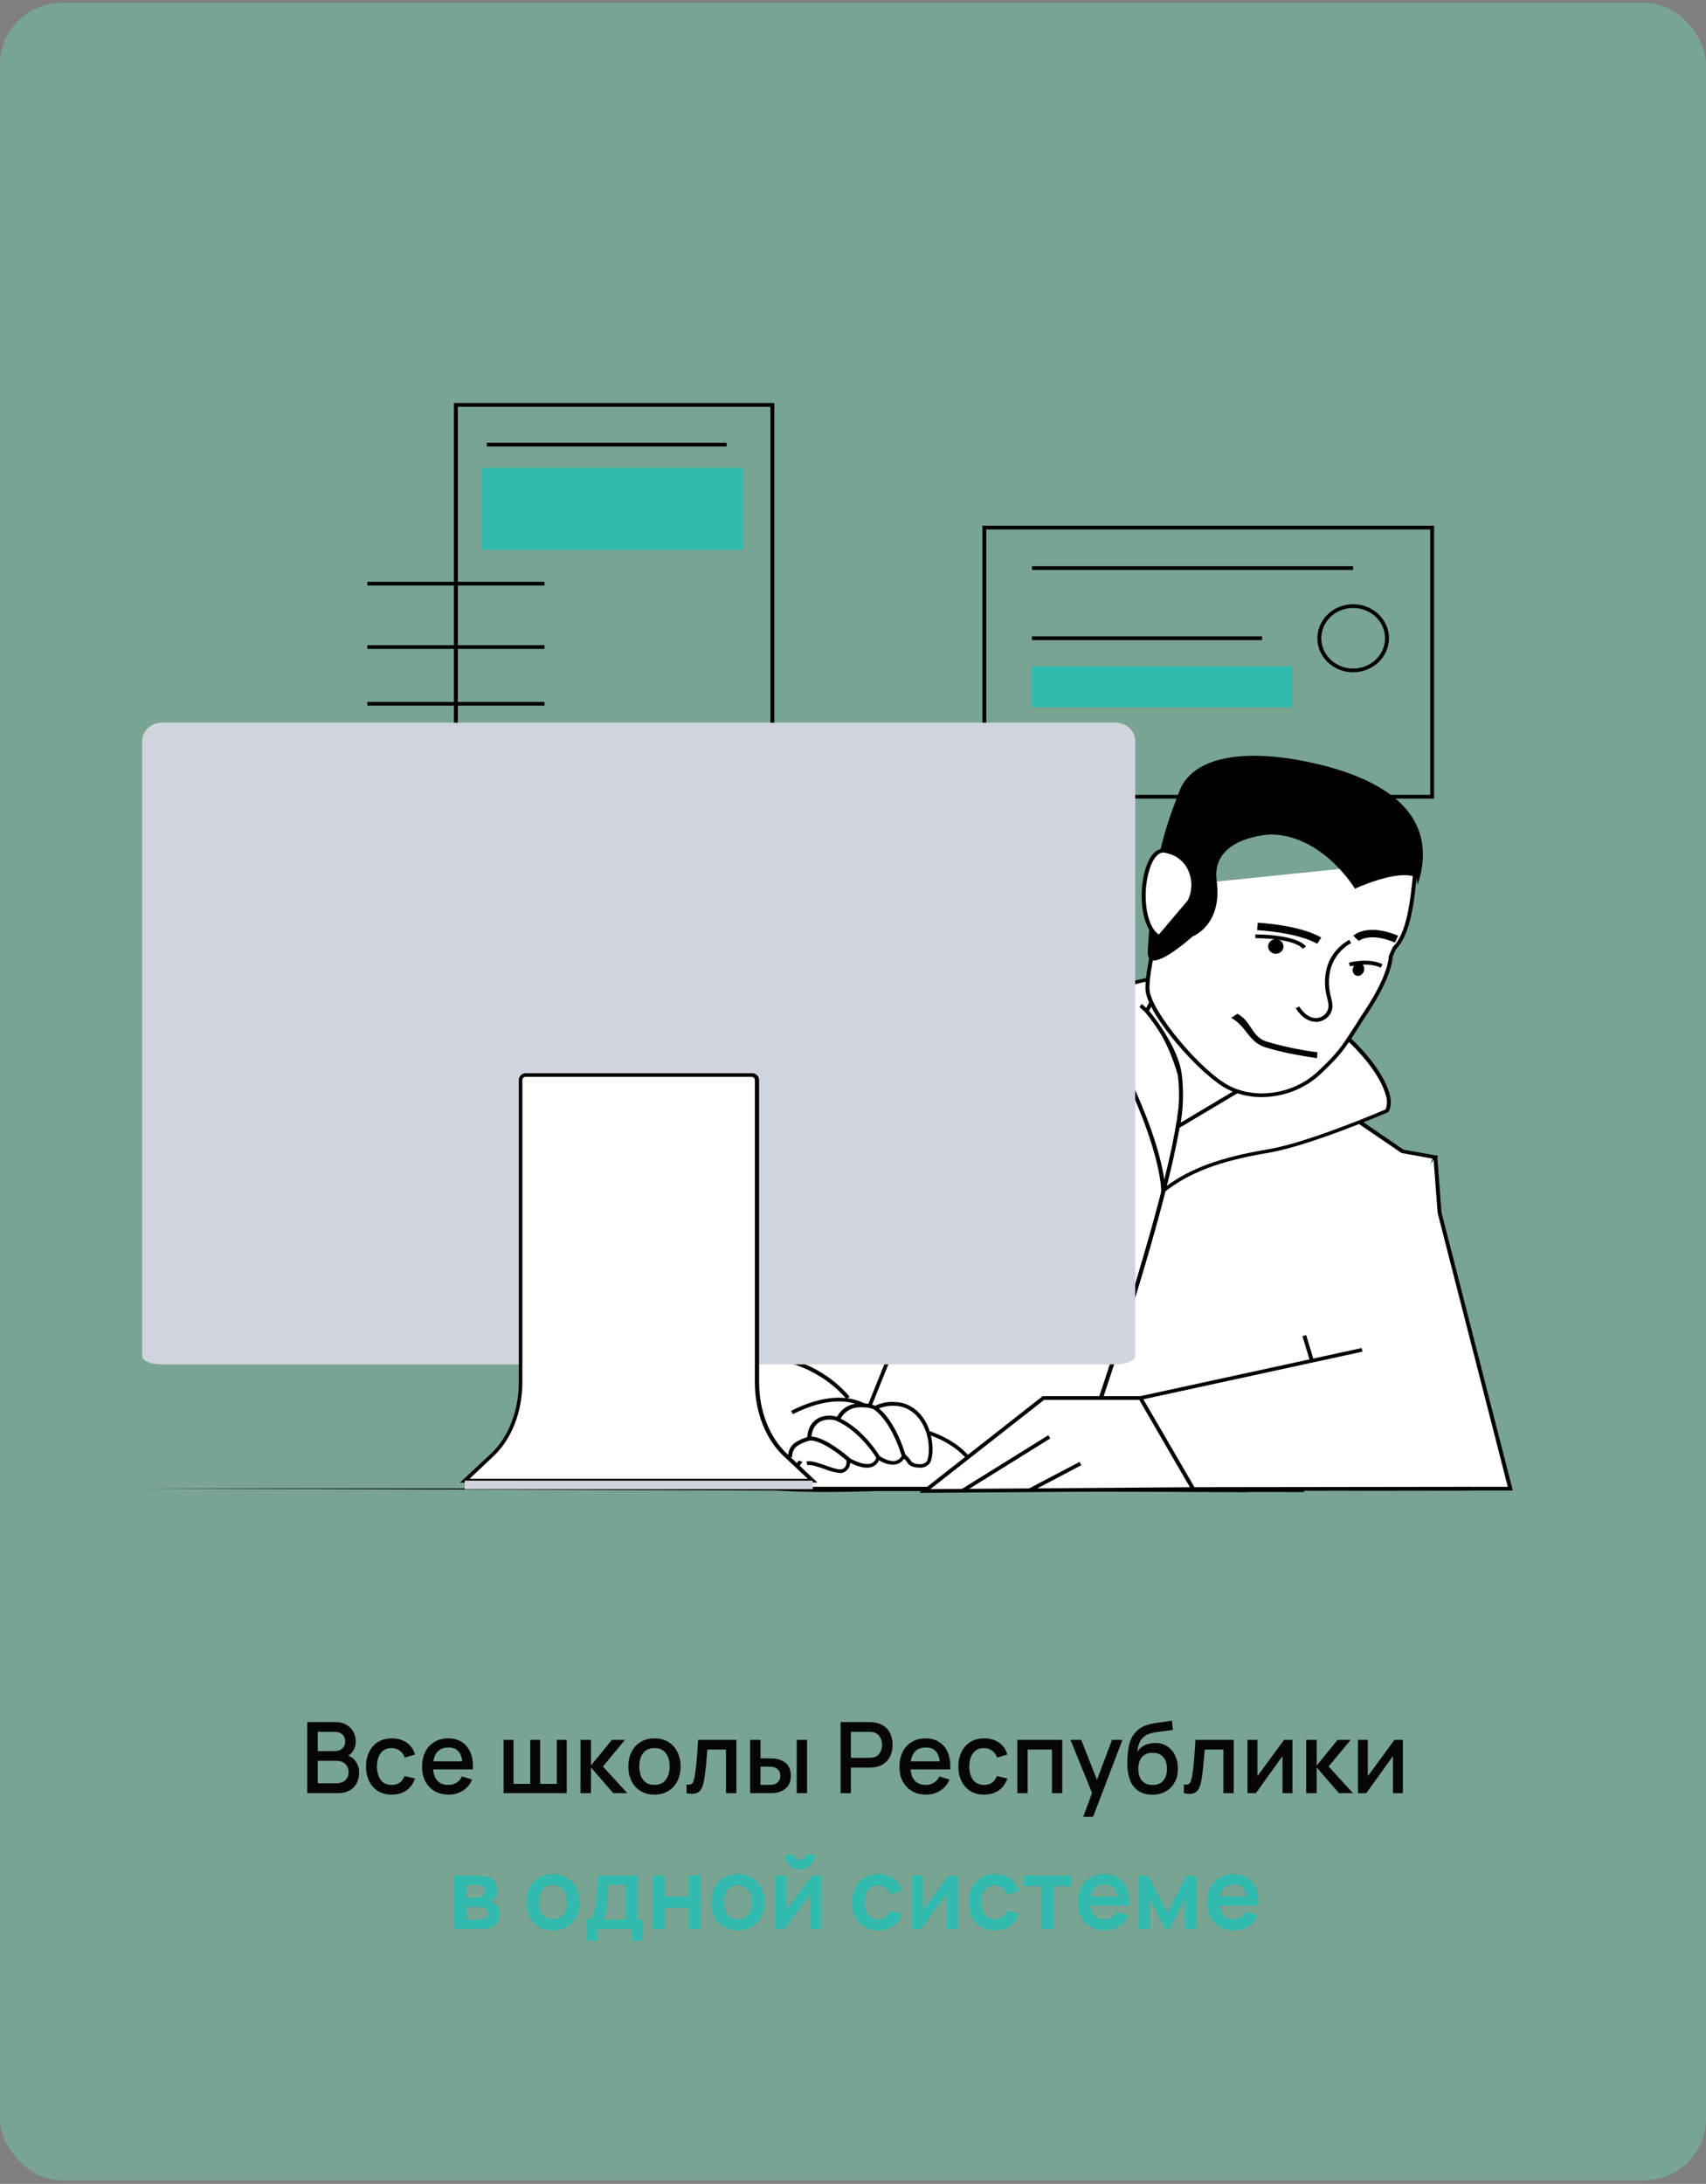 <svg width="415" height="531" viewBox="0 0 415 531" fill="none" xmlns="http://www.w3.org/2000/svg">
<rect x="0" y="0" width="415" height="531" fill="#808080" stroke="none"/>
<rect y="0.676" width="415" height="529.461" rx="15" fill="#70C9A3" fill-opacity="0.5"/>
<path d="M74.75 436V418.72H81.542C82.638 418.72 83.558 418.944 84.302 419.392C85.046 419.84 85.606 420.42 85.982 421.132C86.358 421.836 86.546 422.58 86.546 423.364C86.546 424.316 86.31 425.132 85.838 425.812C85.374 426.492 84.746 426.956 83.954 427.204L83.93 426.616C85.034 426.888 85.882 427.42 86.474 428.212C87.066 428.996 87.362 429.912 87.362 430.96C87.362 431.976 87.158 432.86 86.75 433.612C86.35 434.364 85.762 434.952 84.986 435.376C84.218 435.792 83.286 436 82.19 436H74.75ZM77.294 433.612H81.806C82.374 433.612 82.882 433.504 83.33 433.288C83.786 433.072 84.142 432.764 84.398 432.364C84.662 431.956 84.794 431.472 84.794 430.912C84.794 430.392 84.678 429.924 84.446 429.508C84.222 429.084 83.894 428.752 83.462 428.512C83.038 428.264 82.538 428.14 81.962 428.14H77.294V433.612ZM77.294 425.776H81.506C81.97 425.776 82.386 425.684 82.754 425.5C83.13 425.308 83.426 425.036 83.642 424.684C83.866 424.324 83.978 423.892 83.978 423.388C83.978 422.716 83.754 422.164 83.306 421.732C82.858 421.3 82.258 421.084 81.506 421.084H77.294V425.776ZM95.294 436.36C93.966 436.36 92.838 436.064 91.91 435.472C90.982 434.88 90.27 434.068 89.774 433.036C89.286 432.004 89.038 430.832 89.03 429.52C89.038 428.184 89.294 427.004 89.798 425.98C90.302 424.948 91.022 424.14 91.958 423.556C92.894 422.972 94.018 422.68 95.33 422.68C96.746 422.68 97.954 423.032 98.954 423.736C99.962 424.44 100.626 425.404 100.946 426.628L98.45 427.348C98.202 426.62 97.794 426.056 97.226 425.656C96.666 425.248 96.022 425.044 95.294 425.044C94.47 425.044 93.794 425.24 93.266 425.632C92.738 426.016 92.346 426.544 92.09 427.216C91.834 427.888 91.702 428.656 91.694 429.52C91.702 430.856 92.006 431.936 92.606 432.76C93.214 433.584 94.11 433.996 95.294 433.996C96.102 433.996 96.754 433.812 97.25 433.444C97.754 433.068 98.138 432.532 98.402 431.836L100.946 432.436C100.522 433.7 99.822 434.672 98.846 435.352C97.87 436.024 96.686 436.36 95.294 436.36ZM109.139 436.36C107.851 436.36 106.719 436.08 105.743 435.52C104.775 434.952 104.019 434.164 103.475 433.156C102.939 432.14 102.671 430.964 102.671 429.628C102.671 428.212 102.935 426.984 103.463 425.944C103.999 424.904 104.743 424.1 105.695 423.532C106.647 422.964 107.755 422.68 109.019 422.68C110.339 422.68 111.463 422.988 112.391 423.604C113.319 424.212 114.011 425.08 114.467 426.208C114.931 427.336 115.115 428.676 115.019 430.228H112.511V429.316C112.495 427.812 112.207 426.7 111.647 425.98C111.095 425.26 110.251 424.9 109.115 424.9C107.859 424.9 106.915 425.296 106.283 426.088C105.651 426.88 105.335 428.024 105.335 429.52C105.335 430.944 105.651 432.048 106.283 432.832C106.915 433.608 107.827 433.996 109.019 433.996C109.803 433.996 110.479 433.82 111.047 433.468C111.623 433.108 112.071 432.596 112.391 431.932L114.851 432.712C114.347 433.872 113.583 434.772 112.559 435.412C111.535 436.044 110.395 436.36 109.139 436.36ZM104.519 430.228V428.272H113.771V430.228H104.519ZM122.504 436V423.04H124.916V433.744H128.984V423.04H131.396V433.744H135.452V423.04H137.864V436H122.504ZM141.207 436L141.219 423.04H143.763V429.28L148.851 423.04H152.043L146.667 429.52L152.595 436H149.187L143.763 429.76V436H141.207ZM159.199 436.36C157.903 436.36 156.779 436.068 155.827 435.484C154.875 434.9 154.139 434.096 153.619 433.072C153.107 432.04 152.851 430.852 152.851 429.508C152.851 428.156 153.115 426.968 153.643 425.944C154.171 424.912 154.911 424.112 155.863 423.544C156.815 422.968 157.927 422.68 159.199 422.68C160.495 422.68 161.619 422.972 162.571 423.556C163.523 424.14 164.259 424.944 164.779 425.968C165.299 426.992 165.559 428.172 165.559 429.508C165.559 430.86 165.295 432.052 164.767 433.084C164.247 434.108 163.511 434.912 162.559 435.496C161.607 436.072 160.487 436.36 159.199 436.36ZM159.199 433.996C160.439 433.996 161.363 433.58 161.971 432.748C162.587 431.908 162.895 430.828 162.895 429.508C162.895 428.156 162.583 427.076 161.959 426.268C161.343 425.452 160.423 425.044 159.199 425.044C158.359 425.044 157.667 425.236 157.123 425.62C156.579 425.996 156.175 426.52 155.911 427.192C155.647 427.856 155.515 428.628 155.515 429.508C155.515 430.868 155.827 431.956 156.451 432.772C157.075 433.588 157.991 433.996 159.199 433.996ZM166.996 436V433.876C167.476 433.964 167.84 433.952 168.088 433.84C168.344 433.72 168.532 433.504 168.652 433.192C168.78 432.88 168.888 432.476 168.976 431.98C169.112 431.252 169.228 430.424 169.324 429.496C169.428 428.56 169.52 427.548 169.6 426.46C169.68 425.372 169.752 424.232 169.816 423.04H179.128V436H176.608V425.404H172.072C172.024 426.036 171.968 426.708 171.904 427.42C171.848 428.124 171.784 428.824 171.712 429.52C171.64 430.216 171.564 430.868 171.484 431.476C171.404 432.084 171.32 432.604 171.232 433.036C171.072 433.9 170.836 434.588 170.524 435.1C170.22 435.604 169.788 435.928 169.228 436.072C168.668 436.224 167.924 436.2 166.996 436ZM182.481 436V423.04H185.001V427.54H186.705C187.073 427.54 187.469 427.548 187.893 427.564C188.317 427.58 188.677 427.62 188.973 427.684C189.669 427.828 190.273 428.068 190.785 428.404C191.297 428.74 191.689 429.188 191.961 429.748C192.241 430.3 192.381 430.98 192.381 431.788C192.381 432.916 192.089 433.816 191.505 434.488C190.921 435.152 190.129 435.6 189.129 435.832C188.809 435.904 188.429 435.952 187.989 435.976C187.557 435.992 187.157 436 186.789 436H182.481ZM185.001 433.984H186.933C187.141 433.984 187.373 433.976 187.629 433.96C187.885 433.944 188.121 433.908 188.337 433.852C188.713 433.74 189.053 433.512 189.357 433.168C189.661 432.824 189.813 432.364 189.813 431.788C189.813 431.196 189.661 430.724 189.357 430.372C189.061 430.02 188.685 429.792 188.229 429.688C188.021 429.632 187.801 429.596 187.569 429.58C187.345 429.564 187.133 429.556 186.933 429.556H185.001V433.984ZM193.809 436V423.04H196.317V436H193.809ZM204.477 436V418.72H211.461C211.629 418.72 211.837 418.728 212.085 418.744C212.333 418.752 212.569 418.776 212.793 418.816C213.753 418.968 214.553 419.296 215.193 419.8C215.841 420.304 216.325 420.94 216.645 421.708C216.965 422.476 217.125 423.324 217.125 424.252C217.125 425.188 216.965 426.04 216.645 426.808C216.325 427.576 215.841 428.212 215.193 428.716C214.553 429.22 213.753 429.548 212.793 429.7C212.569 429.732 212.329 429.756 212.073 429.772C211.825 429.788 211.621 429.796 211.461 429.796H206.985V436H204.477ZM206.985 427.42H211.365C211.525 427.42 211.701 427.412 211.893 427.396C212.093 427.38 212.281 427.352 212.457 427.312C212.969 427.192 213.381 426.972 213.693 426.652C214.005 426.324 214.229 425.948 214.365 425.524C214.501 425.1 214.569 424.676 214.569 424.252C214.569 423.828 214.501 423.408 214.365 422.992C214.229 422.568 214.005 422.196 213.693 421.876C213.381 421.548 212.969 421.324 212.457 421.204C212.281 421.156 212.093 421.124 211.893 421.108C211.701 421.092 211.525 421.084 211.365 421.084H206.985V427.42ZM225.272 436.36C223.984 436.36 222.852 436.08 221.876 435.52C220.908 434.952 220.152 434.164 219.608 433.156C219.072 432.14 218.804 430.964 218.804 429.628C218.804 428.212 219.068 426.984 219.596 425.944C220.132 424.904 220.876 424.1 221.828 423.532C222.78 422.964 223.888 422.68 225.152 422.68C226.472 422.68 227.596 422.988 228.524 423.604C229.452 424.212 230.144 425.08 230.6 426.208C231.064 427.336 231.248 428.676 231.152 430.228H228.644V429.316C228.628 427.812 228.34 426.7 227.78 425.98C227.228 425.26 226.384 424.9 225.248 424.9C223.992 424.9 223.048 425.296 222.416 426.088C221.784 426.88 221.468 428.024 221.468 429.52C221.468 430.944 221.784 432.048 222.416 432.832C223.048 433.608 223.96 433.996 225.152 433.996C225.936 433.996 226.612 433.82 227.18 433.468C227.756 433.108 228.204 432.596 228.524 431.932L230.984 432.712C230.48 433.872 229.716 434.772 228.692 435.412C227.668 436.044 226.528 436.36 225.272 436.36ZM220.652 430.228V428.272H229.904V430.228H220.652ZM239.388 436.36C238.06 436.36 236.932 436.064 236.004 435.472C235.076 434.88 234.364 434.068 233.868 433.036C233.38 432.004 233.132 430.832 233.124 429.52C233.132 428.184 233.388 427.004 233.892 425.98C234.396 424.948 235.116 424.14 236.052 423.556C236.988 422.972 238.112 422.68 239.424 422.68C240.84 422.68 242.048 423.032 243.048 423.736C244.056 424.44 244.72 425.404 245.04 426.628L242.544 427.348C242.296 426.62 241.888 426.056 241.32 425.656C240.76 425.248 240.116 425.044 239.388 425.044C238.564 425.044 237.888 425.24 237.36 425.632C236.832 426.016 236.44 426.544 236.184 427.216C235.928 427.888 235.796 428.656 235.788 429.52C235.796 430.856 236.1 431.936 236.7 432.76C237.308 433.584 238.204 433.996 239.388 433.996C240.196 433.996 240.848 433.812 241.344 433.444C241.848 433.068 242.232 432.532 242.496 431.836L245.04 432.436C244.616 433.7 243.916 434.672 242.94 435.352C241.964 436.024 240.78 436.36 239.388 436.36ZM247.473 436V423.04H258.405V436H255.897V425.404H249.981V436H247.473ZM263.51 441.76L266.018 434.932L266.054 436.948L260.402 423.04H263.018L267.242 433.78H266.474L270.506 423.04H273.05L265.898 441.76H263.51ZM280.258 436.372C279.026 436.364 277.978 436.096 277.114 435.568C276.25 435.04 275.574 434.28 275.086 433.288C274.606 432.288 274.326 431.084 274.246 429.676C274.206 428.996 274.21 428.244 274.258 427.42C274.306 426.588 274.394 425.784 274.522 425.008C274.658 424.232 274.83 423.584 275.038 423.064C275.27 422.488 275.586 421.96 275.986 421.48C276.386 420.992 276.826 420.584 277.306 420.256C277.818 419.904 278.386 419.632 279.01 419.44C279.634 419.24 280.286 419.084 280.966 418.972C281.654 418.86 282.346 418.764 283.042 418.684C283.746 418.596 284.43 418.488 285.094 418.36L285.334 420.604C284.894 420.708 284.374 420.792 283.774 420.856C283.182 420.92 282.566 420.992 281.926 421.072C281.294 421.152 280.69 421.264 280.114 421.408C279.538 421.552 279.038 421.756 278.614 422.02C278.014 422.388 277.554 422.924 277.234 423.628C276.922 424.332 276.734 425.096 276.67 425.92C277.166 425.168 277.798 424.628 278.566 424.3C279.334 423.964 280.13 423.796 280.954 423.796C282.106 423.796 283.098 424.068 283.93 424.612C284.77 425.156 285.414 425.896 285.862 426.832C286.31 427.768 286.534 428.828 286.534 430.012C286.534 431.292 286.27 432.412 285.742 433.372C285.222 434.324 284.49 435.068 283.546 435.604C282.602 436.132 281.506 436.388 280.258 436.372ZM280.39 434.008C281.542 434.008 282.41 433.652 282.994 432.94C283.586 432.228 283.882 431.28 283.882 430.096C283.882 428.88 283.578 427.924 282.97 427.228C282.362 426.532 281.502 426.184 280.39 426.184C279.262 426.184 278.398 426.532 277.798 427.228C277.206 427.924 276.91 428.88 276.91 430.096C276.91 431.328 277.21 432.288 277.81 432.976C278.41 433.664 279.27 434.008 280.39 434.008ZM287.98 436V433.876C288.46 433.964 288.824 433.952 289.072 433.84C289.328 433.72 289.516 433.504 289.636 433.192C289.764 432.88 289.872 432.476 289.96 431.98C290.096 431.252 290.212 430.424 290.308 429.496C290.412 428.56 290.504 427.548 290.584 426.46C290.664 425.372 290.736 424.232 290.8 423.04H300.112V436H297.592V425.404H293.056C293.008 426.036 292.952 426.708 292.888 427.42C292.832 428.124 292.768 428.824 292.696 429.52C292.624 430.216 292.548 430.868 292.468 431.476C292.388 432.084 292.304 432.604 292.216 433.036C292.056 433.9 291.82 434.588 291.508 435.1C291.204 435.604 290.772 435.928 290.212 436.072C289.652 436.224 288.908 436.2 287.98 436ZM314.397 423.04V436H311.985V426.988L305.505 436H303.465V423.04H305.877V431.872L312.369 423.04H314.397ZM317.738 436L317.75 423.04H320.294V429.28L325.382 423.04H328.574L323.198 429.52L329.126 436H325.718L320.294 429.76V436H317.738ZM341.256 423.04V436H338.844V426.988L332.364 436H330.324V423.04H332.736V431.872L339.228 423.04H341.256Z" fill="#060606"/>
<path d="M110.551 469V456.04H116.443C116.867 456.04 117.263 456.064 117.631 456.112C117.999 456.16 118.315 456.22 118.579 456.292C119.203 456.476 119.755 456.836 120.235 457.372C120.715 457.9 120.955 458.632 120.955 459.568C120.955 460.12 120.867 460.576 120.691 460.936C120.515 461.288 120.283 461.584 119.995 461.824C119.859 461.936 119.719 462.032 119.575 462.112C119.431 462.192 119.287 462.256 119.143 462.304C119.455 462.352 119.751 462.444 120.031 462.58C120.471 462.796 120.839 463.116 121.135 463.54C121.439 463.964 121.591 464.56 121.591 465.328C121.591 466.2 121.379 466.936 120.955 467.536C120.539 468.128 119.927 468.54 119.119 468.772C118.823 468.852 118.483 468.912 118.099 468.952C117.715 468.984 117.323 469 116.923 469H110.551ZM113.479 466.768H116.719C116.887 466.768 117.071 466.752 117.271 466.72C117.471 466.688 117.651 466.644 117.811 466.588C118.099 466.484 118.307 466.3 118.435 466.036C118.571 465.772 118.639 465.496 118.639 465.208C118.639 464.816 118.539 464.504 118.339 464.272C118.147 464.032 117.915 463.872 117.643 463.792C117.483 463.728 117.307 463.692 117.115 463.684C116.931 463.668 116.779 463.66 116.659 463.66H113.479V466.768ZM113.479 461.392H115.879C116.127 461.392 116.367 461.38 116.599 461.356C116.839 461.324 117.039 461.272 117.199 461.2C117.463 461.096 117.655 460.92 117.775 460.672C117.903 460.424 117.967 460.148 117.967 459.844C117.967 459.524 117.895 459.236 117.751 458.98C117.615 458.716 117.395 458.54 117.091 458.452C116.891 458.372 116.647 458.328 116.359 458.32C116.079 458.312 115.899 458.308 115.819 458.308H113.479V461.392ZM134.509 469.36C133.213 469.36 132.081 469.068 131.113 468.484C130.145 467.9 129.393 467.096 128.857 466.072C128.329 465.04 128.065 463.856 128.065 462.52C128.065 461.16 128.337 459.968 128.881 458.944C129.425 457.92 130.181 457.12 131.149 456.544C132.117 455.968 133.237 455.68 134.509 455.68C135.813 455.68 136.949 455.972 137.917 456.556C138.885 457.14 139.637 457.948 140.173 458.98C140.709 460.004 140.977 461.184 140.977 462.52C140.977 463.864 140.705 465.052 140.161 466.084C139.625 467.108 138.873 467.912 137.905 468.496C136.937 469.072 135.805 469.36 134.509 469.36ZM134.509 466.648C135.661 466.648 136.517 466.264 137.077 465.496C137.637 464.728 137.917 463.736 137.917 462.52C137.917 461.264 137.633 460.264 137.065 459.52C136.497 458.768 135.645 458.392 134.509 458.392C133.733 458.392 133.093 458.568 132.589 458.92C132.093 459.264 131.725 459.748 131.485 460.372C131.245 460.988 131.125 461.704 131.125 462.52C131.125 463.776 131.409 464.78 131.977 465.532C132.553 466.276 133.397 466.648 134.509 466.648ZM142.661 471.88V466.732C143.365 466.732 143.865 466.492 144.161 466.012C144.457 465.532 144.693 464.7 144.869 463.516C144.981 462.812 145.073 462.068 145.145 461.284C145.217 460.5 145.277 459.672 145.325 458.8C145.381 457.928 145.429 457.008 145.469 456.04H155.117V466.732H156.425V471.88H153.689V469H145.385V471.88H142.661ZM146.537 466.732H152.237V458.308H148.001C147.977 458.788 147.949 459.28 147.917 459.784C147.885 460.28 147.849 460.776 147.809 461.272C147.769 461.768 147.725 462.244 147.677 462.7C147.637 463.148 147.589 463.564 147.533 463.948C147.445 464.62 147.337 465.172 147.209 465.604C147.081 466.036 146.857 466.412 146.537 466.732ZM158.808 469V456.04H161.7V461.152H167.52V456.04H170.412V469H167.52V463.864H161.7V469H158.808ZM179.486 469.36C178.19 469.36 177.058 469.068 176.09 468.484C175.122 467.9 174.37 467.096 173.834 466.072C173.306 465.04 173.042 463.856 173.042 462.52C173.042 461.16 173.314 459.968 173.858 458.944C174.402 457.92 175.158 457.12 176.126 456.544C177.094 455.968 178.214 455.68 179.486 455.68C180.79 455.68 181.926 455.972 182.894 456.556C183.862 457.14 184.614 457.948 185.15 458.98C185.686 460.004 185.954 461.184 185.954 462.52C185.954 463.864 185.682 465.052 185.138 466.084C184.602 467.108 183.85 467.912 182.882 468.496C181.914 469.072 180.782 469.36 179.486 469.36ZM179.486 466.648C180.638 466.648 181.494 466.264 182.054 465.496C182.614 464.728 182.894 463.736 182.894 462.52C182.894 461.264 182.61 460.264 182.042 459.52C181.474 458.768 180.622 458.392 179.486 458.392C178.71 458.392 178.07 458.568 177.566 458.92C177.07 459.264 176.702 459.748 176.462 460.372C176.222 460.988 176.102 461.704 176.102 462.52C176.102 463.776 176.386 464.78 176.954 465.532C177.53 466.276 178.374 466.648 179.486 466.648ZM194.586 454.576C193.922 454.576 193.314 454.412 192.762 454.084C192.21 453.756 191.77 453.32 191.442 452.776C191.114 452.224 190.95 451.612 190.95 450.94H193.206C193.206 451.324 193.338 451.652 193.602 451.924C193.874 452.188 194.202 452.32 194.586 452.32C194.97 452.32 195.294 452.188 195.558 451.924C195.83 451.652 195.966 451.324 195.966 450.94H198.222C198.222 451.612 198.058 452.224 197.73 452.776C197.402 453.32 196.962 453.756 196.41 454.084C195.858 454.412 195.25 454.576 194.586 454.576ZM199.83 456.04V469H197.058V460.54L190.89 469H188.574V456.04H191.346V464.284L197.538 456.04H199.83ZM213.632 469.36C212.296 469.36 211.156 469.064 210.212 468.472C209.268 467.872 208.544 467.056 208.04 466.024C207.544 464.992 207.292 463.824 207.284 462.52C207.292 461.192 207.552 460.016 208.064 458.992C208.584 457.96 209.32 457.152 210.272 456.568C211.224 455.976 212.356 455.68 213.668 455.68C215.14 455.68 216.384 456.052 217.4 456.796C218.424 457.532 219.092 458.54 219.404 459.82L216.524 460.6C216.3 459.904 215.928 459.364 215.408 458.98C214.888 458.588 214.296 458.392 213.632 458.392C212.88 458.392 212.26 458.572 211.772 458.932C211.284 459.284 210.924 459.772 210.692 460.396C210.46 461.02 210.344 461.728 210.344 462.52C210.344 463.752 210.62 464.748 211.172 465.508C211.724 466.268 212.544 466.648 213.632 466.648C214.4 466.648 215.004 466.472 215.444 466.12C215.892 465.768 216.228 465.26 216.452 464.596L219.404 465.256C219.004 466.576 218.304 467.592 217.304 468.304C216.304 469.008 215.08 469.36 213.632 469.36ZM233.041 456.04V469H230.269V460.54L224.101 469H221.785V456.04H224.557V464.284L230.749 456.04H233.041ZM242.038 469.36C240.702 469.36 239.562 469.064 238.618 468.472C237.674 467.872 236.95 467.056 236.446 466.024C235.95 464.992 235.698 463.824 235.69 462.52C235.698 461.192 235.958 460.016 236.47 458.992C236.99 457.96 237.726 457.152 238.678 456.568C239.63 455.976 240.762 455.68 242.074 455.68C243.546 455.68 244.79 456.052 245.806 456.796C246.83 457.532 247.498 458.54 247.81 459.82L244.93 460.6C244.706 459.904 244.334 459.364 243.814 458.98C243.294 458.588 242.702 458.392 242.038 458.392C241.286 458.392 240.666 458.572 240.178 458.932C239.69 459.284 239.33 459.772 239.098 460.396C238.866 461.02 238.75 461.728 238.75 462.52C238.75 463.752 239.026 464.748 239.578 465.508C240.13 466.268 240.95 466.648 242.038 466.648C242.806 466.648 243.41 466.472 243.85 466.12C244.298 465.768 244.634 465.26 244.858 464.596L247.81 465.256C247.41 466.576 246.71 467.592 245.71 468.304C244.71 469.008 243.486 469.36 242.038 469.36ZM253.397 469V458.608H249.065V456.04H260.621V458.608H256.289V469H253.397ZM268.787 469.36C267.475 469.36 266.323 469.076 265.331 468.508C264.339 467.94 263.563 467.152 263.003 466.144C262.451 465.136 262.175 463.976 262.175 462.664C262.175 461.248 262.447 460.02 262.991 458.98C263.535 457.932 264.291 457.12 265.259 456.544C266.227 455.968 267.347 455.68 268.619 455.68C269.963 455.68 271.103 455.996 272.039 456.628C272.983 457.252 273.683 458.136 274.139 459.28C274.595 460.424 274.767 461.772 274.655 463.324H271.787V462.268C271.779 460.86 271.531 459.832 271.043 459.184C270.555 458.536 269.787 458.212 268.739 458.212C267.555 458.212 266.675 458.58 266.099 459.316C265.523 460.044 265.235 461.112 265.235 462.52C265.235 463.832 265.523 464.848 266.099 465.568C266.675 466.288 267.515 466.648 268.619 466.648C269.331 466.648 269.943 466.492 270.455 466.18C270.975 465.86 271.375 465.4 271.655 464.8L274.511 465.664C274.015 466.832 273.247 467.74 272.207 468.388C271.175 469.036 270.035 469.36 268.787 469.36ZM264.323 463.324V461.14H273.239V463.324H264.323ZM276.957 469V456.04H279.333L283.977 464.992L288.633 456.04H290.997V469H288.237V461.86L284.553 469H283.413L279.729 461.86V469H276.957ZM300.24 469.36C298.928 469.36 297.776 469.076 296.784 468.508C295.792 467.94 295.016 467.152 294.456 466.144C293.904 465.136 293.628 463.976 293.628 462.664C293.628 461.248 293.9 460.02 294.444 458.98C294.988 457.932 295.744 457.12 296.712 456.544C297.68 455.968 298.8 455.68 300.072 455.68C301.416 455.68 302.556 455.996 303.492 456.628C304.436 457.252 305.136 458.136 305.592 459.28C306.048 460.424 306.22 461.772 306.108 463.324H303.24V462.268C303.232 460.86 302.984 459.832 302.496 459.184C302.008 458.536 301.24 458.212 300.192 458.212C299.008 458.212 298.128 458.58 297.552 459.316C296.976 460.044 296.688 461.112 296.688 462.52C296.688 463.832 296.976 464.848 297.552 465.568C298.128 466.288 298.968 466.648 300.072 466.648C300.784 466.648 301.396 466.492 301.908 466.18C302.428 465.86 302.828 465.4 303.108 464.8L305.964 465.664C305.468 466.832 304.7 467.74 303.66 468.388C302.628 469.036 301.488 469.36 300.24 469.36ZM295.776 463.324V461.14H304.692V463.324H295.776Z" fill="#31BAAE"/>
<g clip-path="url(#clip0_120_193)">
<path d="M188.356 205.522H110.428V98H188.356V205.522ZM111.376 204.622H187.408V98.901H111.376V204.622Z" fill="black"/>
<path d="M348.857 194.173H238.977V127.833H348.857V194.173ZM239.925 193.272H347.909V128.734H239.925V193.272Z" fill="black"/>
<path d="M243.31 280.14C240.921 272.268 238.095 271.646 224.053 282.716C180.619 316.945 178.41 344.174 178.41 344.174L198.975 357.262L222.385 340.526L244.325 309.901" fill="white"/>
<path d="M198.994 357.785L177.917 344.399V344.138C177.917 343.859 180.647 316.341 223.731 282.365C232.501 275.456 236.815 273.195 239.631 274.015C241.717 274.628 242.788 276.861 243.746 280.023L242.798 280.266C241.774 276.861 240.759 275.303 239.318 274.862C236.891 274.15 232.681 276.438 224.309 283.041C183.786 314.99 179.244 341.076 178.865 343.931L198.918 356.668L222.034 340.148L243.936 309.622L244.713 310.135L222.726 340.76L222.669 340.805L198.994 357.785Z" fill="black"/>
<path d="M192.66 343.445C205.934 336.707 212.069 342.994 212.069 342.994C214.913 342.373 220.09 340.932 223.835 347.498C223.835 347.498 223.608 356.244 220.697 356.37C220.033 356.37 212.951 362.054 212.164 362.081C199.838 362.532 179.168 362.595 177.822 358.91C175.414 352.308 177.339 343.985 180.211 336.221" fill="white"/>
<path d="M200.89 362.775C189.958 362.775 178.476 362.054 177.395 359.082C175.319 353.398 176.078 346.093 179.785 336.095L180.676 336.401C177.102 346.057 176.315 353.38 178.287 358.785C179.235 361.28 192.177 362.388 212.164 361.658C213.64 360.763 215.058 359.786 216.411 358.731C219.607 356.407 220.28 355.965 220.678 355.947C222.356 355.875 223.247 351.083 223.361 347.633C219.938 341.724 215.473 342.697 212.515 343.355L211.908 343.49L211.718 343.301C211.481 343.048 205.66 337.356 192.888 343.85L192.442 343.049C204.768 336.806 211.026 341.445 212.211 342.499H212.306C215.15 341.878 220.479 340.698 224.253 347.345L224.309 347.444V347.57C224.309 348.471 223.978 356.74 220.716 356.875C220.413 356.983 218.431 358.424 216.99 359.469C213.709 361.874 212.685 362.568 212.249 362.586C208.836 362.667 204.92 362.775 200.89 362.775Z" fill="black"/>
<path d="M206.295 339.923C202.12 335.071 196.326 331.718 189.873 330.42Z" fill="white"/>
<path d="M205.915 340.148C201.784 335.397 196.084 332.112 189.74 330.825L189.939 329.924C196.529 331.22 202.445 334.641 206.683 339.607L205.915 340.148Z" fill="black"/>
<path d="M308.485 257.63L246.998 253.748L203.422 362.063L316.819 362.351L349.17 281.392L341.253 279.987L308.485 257.63Z" fill="white"/>
<path d="M317.142 362.793L202.739 362.505L246.676 253.271L308.656 257.18L308.76 257.252L341.443 279.555L349.815 281.041L349.615 281.545L317.142 362.793ZM204.095 361.604L316.469 361.892L348.506 281.726L340.921 280.347L308.267 258.063L247.264 254.208L204.095 361.604Z" fill="black"/>
<path d="M282.961 289.553C282.961 289.553 283.236 282.518 276.192 266.305C268.275 248.082 264.643 245.822 264.643 245.822C266.625 241.606 279.7 235.643 290.11 238.435C300.521 241.228 297.25 233.688 314.411 242.876C331.572 252.064 340.106 265.863 337.403 270.088C337.403 270.088 318.697 278.194 308.599 279.87C296.757 281.851 289.276 284.59 282.961 289.553Z" fill="white"/>
<path d="M282.459 290.544V289.544C282.459 289.472 282.63 282.338 275.718 266.476C268.028 248.794 264.34 246.218 264.34 246.191L264.027 245.984L264.179 245.642C266.189 241.363 279.491 235.13 290.196 238.003C292.671 238.804 295.345 238.864 297.857 238.174C300.967 237.445 303.906 236.751 314.601 242.48C328.254 249.785 336.294 259.756 337.991 265.899C338.503 267.701 338.428 269.268 337.773 270.295L337.688 270.412L337.555 270.475C337.375 270.556 318.678 278.582 308.637 280.284C296.7 282.284 289.342 285.058 283.227 289.877L282.459 290.544ZM265.241 245.714C266.302 246.677 269.981 250.812 276.618 266.134C282.307 279.14 283.255 286.229 283.407 288.652C289.504 284.085 296.871 281.392 308.504 279.447C317.986 277.861 335.318 270.502 337.053 269.755C337.513 268.593 337.513 267.313 337.053 266.152C335.356 259.972 326.927 250.127 314.117 243.273C303.754 237.715 300.985 238.363 298.065 239.048C295.395 239.781 292.552 239.718 289.921 238.868C279.946 236.175 267.62 241.687 265.241 245.714Z" fill="black"/>
<path d="M263.287 354.677L262.339 354.389C262.624 353.596 290.338 274.79 286.659 261.864C282.98 248.938 277.234 244.912 277.177 244.867L277.737 244.137C277.983 244.308 283.805 248.425 287.569 261.63C291.333 274.835 264.435 351.416 263.287 354.677Z" fill="black"/>
<path d="M280.999 241.885L278.97 245.822C278.97 245.822 286.014 254.199 286.962 261.062C287.519 265.339 287.378 269.671 286.545 273.907L303.612 263.72L314.392 241.336" fill="white"/>
<path d="M285.853 274.853L286.09 273.808C286.898 269.621 287.032 265.342 286.488 261.117C285.54 254.469 278.666 246.182 278.6 246.101L278.41 245.876L280.572 241.687L281.425 242.084L279.529 245.768C280.686 247.182 286.564 254.649 287.446 260.999C287.945 264.984 287.868 269.015 287.218 272.979L303.261 263.404L313.984 241.147L314.847 241.525L304.01 264.044L285.853 274.853Z" fill="black"/>
<path d="M344.552 209.368C343.737 217.196 343.197 226.654 339.157 230.599L338.323 232.571C338.323 232.571 338.323 236.985 332.634 245.533C326.945 254.081 327.012 255.009 320.925 260.783C314.838 266.557 305.546 267.836 298.909 264.485C292.272 261.134 279.633 246.371 279.188 240.768C278.742 235.166 284.364 215.547 284.364 215.547" fill="white"/>
<path d="M306.911 266.755C304.034 266.778 301.195 266.128 298.644 264.864C292.007 261.504 279.15 246.786 278.666 240.778C278.221 235.166 283.635 216.178 283.862 215.368L284.81 215.611C284.753 215.8 279.207 235.247 279.643 240.715C280.06 245.975 292.253 260.594 299.118 264.062C305.812 267.449 314.876 265.936 320.65 260.459C325.448 255.955 326.339 254.487 329.43 249.722C330.217 248.497 331.136 247.02 332.274 245.291C337.783 236.959 337.849 232.617 337.849 232.572V232.41L338.797 230.284C342.324 226.843 343.121 218.782 343.822 211.675C343.898 210.882 343.984 210.089 344.059 209.324L345.008 209.414C344.922 210.179 344.846 210.963 344.771 211.765C344.059 218.971 343.244 227.141 339.537 230.843L338.778 232.644C338.778 233.338 338.333 237.751 333.09 245.75C331.933 247.506 331.013 248.939 330.245 250.164C327.23 254.866 326.206 256.469 321.333 261.072C317.497 264.691 312.317 266.733 306.911 266.755V266.755Z" fill="black"/>
<path d="M279.207 231.292C278.827 237.949 290.101 227.689 290.101 227.689C290.101 227.689 297.43 224.987 295.96 214.178C294.491 203.369 309.177 202.883 309.177 202.883C321.901 203.126 329.6 216.079 329.6 216.079C329.6 216.079 340.286 211.125 344.571 213.376L344.846 215.178C350.279 198.649 337.811 190.083 321.437 186.003C305.062 181.922 290.442 183.084 286.896 192.371C283.35 201.658 280.449 209.296 279.207 231.292Z" fill="black"/>
<path d="M328.463 228.87C327.037 229.665 325.811 230.747 324.872 232.04C323.934 233.333 323.305 234.806 323.03 236.355C322.081 241.705 324.67 243.822 323.21 246.263C321.75 248.704 318.156 248.965 315.625 244.984" fill="white"/>
<path d="M320.128 248.452C319.048 248.452 317.009 248.01 315.217 245.173L316.033 244.714C317.189 246.515 318.64 247.551 320.128 247.551C320.677 247.539 321.212 247.389 321.679 247.115C322.146 246.841 322.527 246.454 322.783 245.993C323.4 244.984 323.163 243.984 322.84 242.615C322.259 240.559 322.159 238.407 322.546 236.31C322.829 234.691 323.486 233.152 324.47 231.803C325.453 230.454 326.739 229.33 328.235 228.509L328.671 229.311C327.314 230.078 326.148 231.116 325.252 232.352C324.357 233.588 323.754 234.993 323.485 236.472C323.123 238.462 323.223 240.503 323.779 242.453C324.12 243.912 324.414 245.155 323.618 246.479C323.274 247.072 322.773 247.57 322.164 247.922C321.555 248.275 320.86 248.47 320.147 248.488L320.128 248.452Z" fill="black"/>
<path d="M305.868 225.267C305.868 225.267 315.843 225.771 320.915 228.716Z" fill="white"/>
<path d="M320.422 229.482C315.615 226.69 305.916 226.167 305.821 226.167L305.925 224.366C306.343 224.366 316.194 224.915 321.408 227.969L320.422 229.482Z" fill="black"/>
<path d="M329.866 228.158C329.866 228.158 332.71 225.411 339.726 228.347Z" fill="white"/>
<path d="M339.338 229.176C333.127 226.564 330.567 228.77 330.539 228.788L329.193 227.518C329.325 227.392 332.606 224.375 340.106 227.518L339.338 229.176Z" fill="black"/>
<path d="M305.356 227.663C305.356 227.663 314.762 227.555 317.275 230.365Z" fill="white"/>
<path d="M316.924 230.689C314.582 228.041 305.47 228.113 305.375 228.113V227.212C305.764 227.212 315.027 227.131 317.701 230.104L316.924 230.689Z" fill="black"/>
<path d="M328.244 234.545C328.244 234.545 332.729 233.31 336.086 234.887Z" fill="white"/>
<path d="M335.886 235.292C332.748 233.806 328.434 234.968 328.396 234.977L328.131 234.076C328.32 234.022 332.871 232.806 336.313 234.446L335.886 235.292Z" fill="black"/>
<path d="M310.353 231.905C311.385 231.905 312.221 231.11 312.221 230.13C312.221 229.15 311.385 228.356 310.353 228.356C309.322 228.356 308.485 229.15 308.485 230.13C308.485 231.11 309.322 231.905 310.353 231.905Z" fill="black"/>
<path d="M331.801 236.054C332.037 235.208 331.625 234.37 330.881 234.183C330.137 233.996 329.343 234.53 329.107 235.377C328.871 236.223 329.283 237.061 330.027 237.248C330.771 237.435 331.566 236.901 331.801 236.054Z" fill="black"/>
<path d="M283.303 206.837C277.775 206.054 275.841 224.501 281.956 227.771L289.276 219.141C291.94 213.701 288.83 207.639 283.303 206.837Z" fill="white"/>
<path d="M282.07 228.383L281.719 228.194C277.235 225.798 276.893 215.998 278.875 210.575C279.937 207.63 281.53 206.153 283.388 206.414C284.696 206.605 285.938 207.087 287.014 207.819C288.089 208.552 288.968 209.514 289.58 210.629C290.311 211.975 290.704 213.463 290.729 214.978C290.754 216.492 290.409 217.991 289.722 219.358L289.665 219.448L282.07 228.383ZM283.018 207.288C281.283 207.288 280.174 209.756 279.804 210.891C277.832 216.349 278.467 224.897 281.9 227.23L288.916 218.952C289.529 217.719 289.834 216.368 289.81 215.005C289.785 213.641 289.431 212.301 288.774 211.089C288.232 210.096 287.452 209.239 286.496 208.586C285.541 207.934 284.437 207.504 283.274 207.333V207.333L283.018 207.288Z" fill="black"/>
<path d="M303.602 361.901H30.86L303.602 362.802V361.901Z" fill="black"/>
<path d="M215.473 346.705C202.749 346.705 192.433 353.533 192.433 361.964H238.513C238.484 353.533 228.168 346.705 215.473 346.705Z" fill="white"/>
<path d="M238.958 362.414H191.93V361.964C191.93 353.299 202.474 346.255 215.444 346.255C228.415 346.255 238.958 353.299 238.958 361.964V362.414ZM192.888 361.514H238C237.64 353.56 227.656 347.156 215.444 347.156C203.232 347.156 193.248 353.56 192.888 361.514Z" fill="black"/>
<path d="M192.243 354.335C192.187 353.736 192.291 353.134 192.546 352.584C192.802 352.034 193.2 351.555 193.703 351.191C194.67 350.564 195.745 350.103 196.88 349.831C196.88 349.831 196.7 346.381 199.591 345.138C200.266 344.859 200.994 344.715 201.729 344.715C202.465 344.715 203.193 344.859 203.868 345.138C203.868 345.138 205.072 342.094 208.295 341.787C211.519 341.481 212.903 342.373 212.903 342.373C214.429 341.571 216.174 341.225 217.909 341.382C221.133 341.535 223.883 343.679 225.333 347.129C226.784 350.579 226.537 354.416 225.732 355.641C224.926 356.866 221.806 356.497 221.294 355.641C220.907 355.008 220.417 354.437 219.844 353.947C219.649 354.472 219.288 354.926 218.811 355.248C218.334 355.571 217.765 355.746 217.179 355.749C215.881 355.631 214.647 355.151 213.633 354.371C213.544 354.902 213.274 355.392 212.865 355.764C212.456 356.136 211.93 356.371 211.367 356.434C209.357 356.668 206.371 354.911 206.371 354.911C206.371 354.911 206.769 357.055 204.996 357.668C203.223 358.28 198.302 355.371 196.282 355.866" fill="white"/>
<path d="M204.408 358.163C203.056 358.023 201.735 357.686 200.492 357.163C198.975 356.632 197.249 356.037 196.396 356.262L196.168 355.362C197.306 355.1 199.013 355.695 200.824 356.325C202.36 356.866 204.095 357.469 204.834 357.226C206.209 356.749 205.915 355.037 205.906 354.965L205.726 353.983L206.617 354.506C206.617 354.506 209.461 356.181 211.31 355.965C211.778 355.928 212.22 355.743 212.563 355.439C212.907 355.135 213.134 354.73 213.207 354.29L213.33 353.488L213.984 354.01C214.919 354.724 216.052 355.165 217.246 355.28C217.724 355.27 218.188 355.125 218.58 354.864C218.972 354.602 219.273 354.236 219.445 353.812L219.692 353.209L220.204 353.632C220.817 354.152 221.342 354.76 221.759 355.434C222.271 355.835 222.926 356.035 223.589 355.992C223.914 356.041 224.247 356.014 224.559 355.913C224.871 355.813 225.153 355.642 225.381 355.416C226.12 354.29 226.329 350.579 224.935 347.309C223.541 344.039 220.934 341.976 217.928 341.841C216.289 341.691 214.64 342.004 213.188 342.742L212.922 342.913L212.657 342.742C212.657 342.742 211.339 341.949 208.362 342.229C207.47 342.364 206.63 342.716 205.924 343.251C205.217 343.787 204.669 344.486 204.332 345.282L204.142 345.742L203.678 345.534C203.066 345.289 202.408 345.162 201.744 345.162C201.079 345.162 200.421 345.289 199.809 345.534C197.249 346.642 197.373 349.768 197.373 349.804V350.182L196.974 350.263C195.899 350.53 194.879 350.968 193.959 351.56C193.529 351.875 193.189 352.287 192.972 352.76C192.755 353.232 192.667 353.749 192.717 354.263L191.769 354.362C191.693 353.676 191.805 352.983 192.096 352.352C192.387 351.72 192.846 351.171 193.428 350.759C194.343 350.179 195.343 349.729 196.396 349.426C196.396 348.444 196.794 345.823 199.383 344.67C200.72 344.112 202.231 344.054 203.611 344.508C204.038 343.646 204.685 342.901 205.493 342.339C206.301 341.777 207.245 341.417 208.238 341.292C209.807 341.057 211.414 341.235 212.884 341.805C214.442 341.068 216.185 340.756 217.919 340.905C221.304 341.067 224.243 343.319 225.76 346.931C227.192 350.335 227.106 354.362 226.13 355.848C225.823 356.216 225.42 356.502 224.961 356.678C224.502 356.853 224.003 356.912 223.513 356.848C222.479 356.848 221.266 356.497 220.877 355.83C220.608 355.41 220.29 355.02 219.929 354.668C219.642 355.137 219.225 355.522 218.724 355.781C218.222 356.04 217.655 356.163 217.084 356.136C215.916 356.05 214.791 355.674 213.823 355.046C213.626 355.533 213.291 355.958 212.857 356.276C212.422 356.594 211.903 356.792 211.358 356.848C209.831 357.037 207.859 356.199 206.797 355.668C206.796 356.184 206.632 356.689 206.326 357.116C206.02 357.543 205.586 357.873 205.081 358.064C204.863 358.128 204.636 358.162 204.408 358.163V358.163Z" fill="black"/>
<path d="M212.903 342.373C212.903 342.373 216.942 344.598 219.844 353.948Z" fill="white"/>
<path d="M219.389 354.083C216.544 345.075 212.704 342.788 212.666 342.769L213.14 341.986C213.311 342.085 217.378 344.409 220.299 353.822L219.389 354.083Z" fill="black"/>
<path d="M213.633 354.335C213.633 354.335 209.755 347.822 203.867 345.138Z" fill="white"/>
<path d="M213.216 354.56C213.216 354.488 209.348 348.129 203.659 345.552L204.076 344.742C210.03 347.444 213.88 353.848 214.041 354.118L213.216 354.56Z" fill="black"/>
<path d="M196.88 349.831C196.88 349.831 199.506 349.047 206.361 354.875Z" fill="white"/>
<path d="M206.058 355.209C199.601 349.732 197.031 350.263 197.012 350.263L196.737 349.363C197.031 349.273 199.819 348.66 206.683 354.488L206.058 355.209Z" fill="black"/>
<path d="M132.454 141.461H89.361V142.362H132.454V141.461Z" fill="black"/>
<path d="M329.174 137.678H251.047V138.579H329.174V137.678Z" fill="black"/>
<path d="M306.997 154.738H251.047V155.639H306.997V154.738Z" fill="black"/>
<path d="M176.751 107.656H118.411V108.557H176.751V107.656Z" fill="black"/>
<path d="M132.454 156.873H89.361V157.774H132.454V156.873Z" fill="black"/>
<path d="M132.454 170.672H89.361V171.573H132.454V170.672Z" fill="black"/>
<path d="M329.174 163.458C327.452 163.458 325.769 162.973 324.338 162.064C322.906 161.156 321.791 159.864 321.132 158.353C320.473 156.842 320.301 155.18 320.637 153.576C320.973 151.972 321.802 150.498 323.019 149.342C324.236 148.185 325.787 147.398 327.475 147.079C329.164 146.76 330.914 146.924 332.504 147.549C334.095 148.175 335.454 149.235 336.411 150.595C337.367 151.955 337.877 153.553 337.877 155.189C337.875 157.381 336.957 159.483 335.325 161.033C333.694 162.583 331.481 163.455 329.174 163.458V163.458ZM329.174 147.821C327.64 147.821 326.14 148.253 324.865 149.062C323.589 149.872 322.595 151.023 322.008 152.369C321.421 153.715 321.268 155.197 321.567 156.626C321.866 158.056 322.605 159.368 323.689 160.399C324.774 161.429 326.156 162.131 327.661 162.415C329.165 162.7 330.724 162.554 332.141 161.996C333.559 161.438 334.77 160.494 335.622 159.282C336.474 158.071 336.929 156.646 336.929 155.189C336.927 153.235 336.109 151.363 334.655 149.981C333.201 148.6 331.23 147.823 329.174 147.821V147.821Z" fill="black"/>
<path d="M317.284 324.755L328.538 361.964H367.393L350.175 294.805L349.17 281.393" fill="white"/>
<path d="M368 362.415H328.178L328.083 362.09L316.829 324.881L317.739 324.628L328.899 361.514H366.786L349.72 294.913L348.696 281.42L349.644 281.356L350.649 294.778L368 362.415Z" fill="black"/>
<path d="M331.345 328.204L277.386 339.923L290.243 362.063L357.523 361.964" fill="white"/>
<path d="M289.968 362.505L276.666 339.626L331.241 327.772L331.449 328.646L278.107 340.238L290.528 361.604L357.514 361.514L357.523 362.415L289.968 362.505Z" fill="black"/>
<path d="M224.973 362.541L290.243 362.063L277.386 339.923H253.806L224.973 362.541Z" fill="white"/>
<path d="M223.646 362.991L253.635 339.473H277.661L291.049 362.496L223.646 362.991ZM253.986 340.373L226.319 362.072L289.456 361.613L277.13 340.373H253.986Z" fill="black"/>
<path d="M271.413 175.716H39.318C38.06 175.716 36.855 176.191 35.966 177.035C35.077 177.88 34.577 179.026 34.577 180.22V329.744C34.577 330.861 36.701 331.762 39.318 331.762H271.413C274.039 331.762 276.154 330.861 276.154 329.744V180.22C276.154 179.026 275.654 177.88 274.765 177.035C273.876 176.191 272.67 175.716 271.413 175.716V175.716Z" fill="#D0D5DD"/>
<path d="M190.954 353.713C186.668 349.696 184.118 343.121 184.118 336.104V262.576C184.118 262.419 184.085 262.263 184.022 262.119C183.958 261.974 183.865 261.842 183.748 261.732C183.631 261.621 183.491 261.534 183.339 261.475C183.186 261.415 183.022 261.386 182.857 261.387H127.865C127.533 261.387 127.214 261.512 126.98 261.735C126.745 261.958 126.613 262.26 126.613 262.576V336.104C126.613 343.121 124.062 349.696 119.777 353.713L113.045 360.019H197.657L190.954 353.713Z" fill="white"/>
<path d="M198.842 360.469H111.917L119.502 353.389C123.702 349.462 126.205 342.994 126.205 336.103V262.575C126.205 262.141 126.387 261.724 126.711 261.416C127.034 261.109 127.473 260.936 127.931 260.936H182.923C183.382 260.936 183.821 261.108 184.147 261.416C184.472 261.723 184.656 262.14 184.658 262.575V336.103C184.658 342.994 187.161 349.462 191.352 353.389L198.842 360.469ZM114.221 359.568H196.51L190.603 354.028C186.232 349.93 183.625 343.219 183.625 336.103V262.575C183.622 262.379 183.538 262.191 183.391 262.053C183.244 261.914 183.045 261.837 182.838 261.837H127.846C127.639 261.837 127.442 261.915 127.296 262.053C127.15 262.192 127.068 262.38 127.068 262.575V336.103C127.068 343.228 124.461 349.93 120.09 354.028L114.221 359.568Z" fill="black"/>
<path d="M197.686 360.027H113.074V362.063H197.686V360.027Z" fill="#D0D5DD"/>
<path d="M117.35 360.027L117.331 362.063H113.074V360.027H117.35Z" fill="#D0D5DD"/>
<path d="M119.379 360.027L119.36 362.063H117.331L117.35 360.027H119.379Z" fill="#D0D5DD"/>
<path d="M121.398 360.027L121.389 362.063H119.359L119.378 360.027H121.398Z" fill="#D0D5DD"/>
<path d="M123.427 360.027L123.408 362.063H121.389L121.398 360.027H123.427Z" fill="#D0D5DD"/>
<path d="M125.456 360.027L125.437 362.063H123.408L123.427 360.027H125.456Z" fill="#D0D5DD"/>
<path d="M127.476 360.027L127.466 362.063H125.437L125.456 360.027H127.476Z" fill="#D0D5DD"/>
<path d="M129.505 360.027L129.486 362.063H127.466L127.476 360.027H129.505Z" fill="#D0D5DD"/>
<path d="M131.534 360.027L131.515 362.063H129.486L129.505 360.027H131.534Z" fill="#D0D5DD"/>
<path d="M133.553 360.027L133.544 362.063H131.515L131.534 360.027H133.553Z" fill="#D0D5DD"/>
<path d="M135.582 360.027L135.573 362.063H133.544L133.553 360.027H135.582Z" fill="#D0D5DD"/>
<path d="M137.611 360.027L137.592 362.063H135.573L135.582 360.027H137.611Z" fill="#D0D5DD"/>
<path d="M139.641 360.027L139.622 362.063H137.593L137.611 360.027H139.641Z" fill="#D0D5DD"/>
<path d="M141.66 360.027L141.65 362.063H139.621L139.64 360.027H141.66Z" fill="#D0D5DD"/>
<path d="M143.689 360.027L143.67 362.063H141.65L141.66 360.027H143.689Z" fill="#D0D5DD"/>
<path d="M145.718 360.027L145.699 362.063H143.67L143.689 360.027H145.718Z" fill="#D0D5DD"/>
<path d="M147.738 360.027L147.728 362.063H145.699L145.718 360.027H147.738Z" fill="#D0D5DD"/>
<path d="M149.767 360.027L149.748 362.063H147.728L147.738 360.027H149.767Z" fill="#D0D5DD"/>
<path d="M151.796 360.027L151.777 362.063H149.748L149.767 360.027H151.796Z" fill="#D0D5DD"/>
<path d="M153.815 360.027L153.806 362.063H151.777L151.796 360.027H153.815Z" fill="#D0D5DD"/>
<path d="M155.844 360.027L155.835 362.063H153.806L153.815 360.027H155.844Z" fill="#D0D5DD"/>
<path d="M157.873 360.027L157.854 362.063H155.835L155.844 360.027H157.873Z" fill="#D0D5DD"/>
<path d="M159.902 360.027L159.883 362.063H157.854L157.873 360.027H159.902Z" fill="#D0D5DD"/>
<path d="M161.922 360.027L161.912 362.063H159.883L159.902 360.027H161.922Z" fill="#D0D5DD"/>
<path d="M163.951 360.027L163.932 362.063H161.912L161.922 360.027H163.951Z" fill="#D0D5DD"/>
<path d="M165.98 360.027L165.961 362.063H163.932L163.951 360.027H165.98Z" fill="#D0D5DD"/>
<path d="M167.999 360.027L167.99 362.063H165.961L165.98 360.027H167.999Z" fill="#D0D5DD"/>
<path d="M170.028 360.027L170.009 362.063H167.99L167.999 360.027H170.028Z" fill="#D0D5DD"/>
<path d="M172.057 360.027L172.038 362.063H170.009L170.028 360.027H172.057Z" fill="#D0D5DD"/>
<path d="M174.077 360.027L174.067 362.063H172.038L172.057 360.027H174.077Z" fill="#D0D5DD"/>
<path d="M176.106 360.027L176.096 362.063H174.068L174.077 360.027H176.106Z" fill="#D0D5DD"/>
<path d="M178.135 360.027L178.116 362.063H176.096L176.106 360.027H178.135Z" fill="#D0D5DD"/>
<path d="M180.155 360.027L180.145 362.063H178.116L178.135 360.027H180.155Z" fill="#D0D5DD"/>
<path d="M180.145 362.063L180.154 360.027H197.686V362.063H180.145Z" fill="#D0D5DD"/>
<path d="M254.991 348.98L233.687 362.219L234.206 362.973L255.51 349.734L254.991 348.98Z" fill="black"/>
<path d="M262.588 355.468L250.336 361.912L250.795 362.7L263.047 356.256L262.588 355.468Z" fill="black"/>
<rect x="117.275" y="113.74" width="63.51" height="19.937" fill="#31BAAE"/>
<rect x="250.921" y="162.008" width="63.51" height="9.968" fill="#31BAAE"/>
<path d="M313.209 256.038C311.27 255.639 309.354 255.136 307.474 254.531C303.66 253.187 303.048 249.34 299.5 247.5L301 246.5C304.461 248.278 304.285 251.908 307.992 253.228C312.08 254.433 316.266 255.317 320.492 255.869L320.368 257.295C320.17 257.24 316.917 256.821 313.209 256.038Z" fill="black"/>
</g>
<defs>
<clipPath id="clip0_120_193">
<rect width="345" height="266" fill="white" transform="translate(23 98)"/>
</clipPath>
</defs>
</svg>
